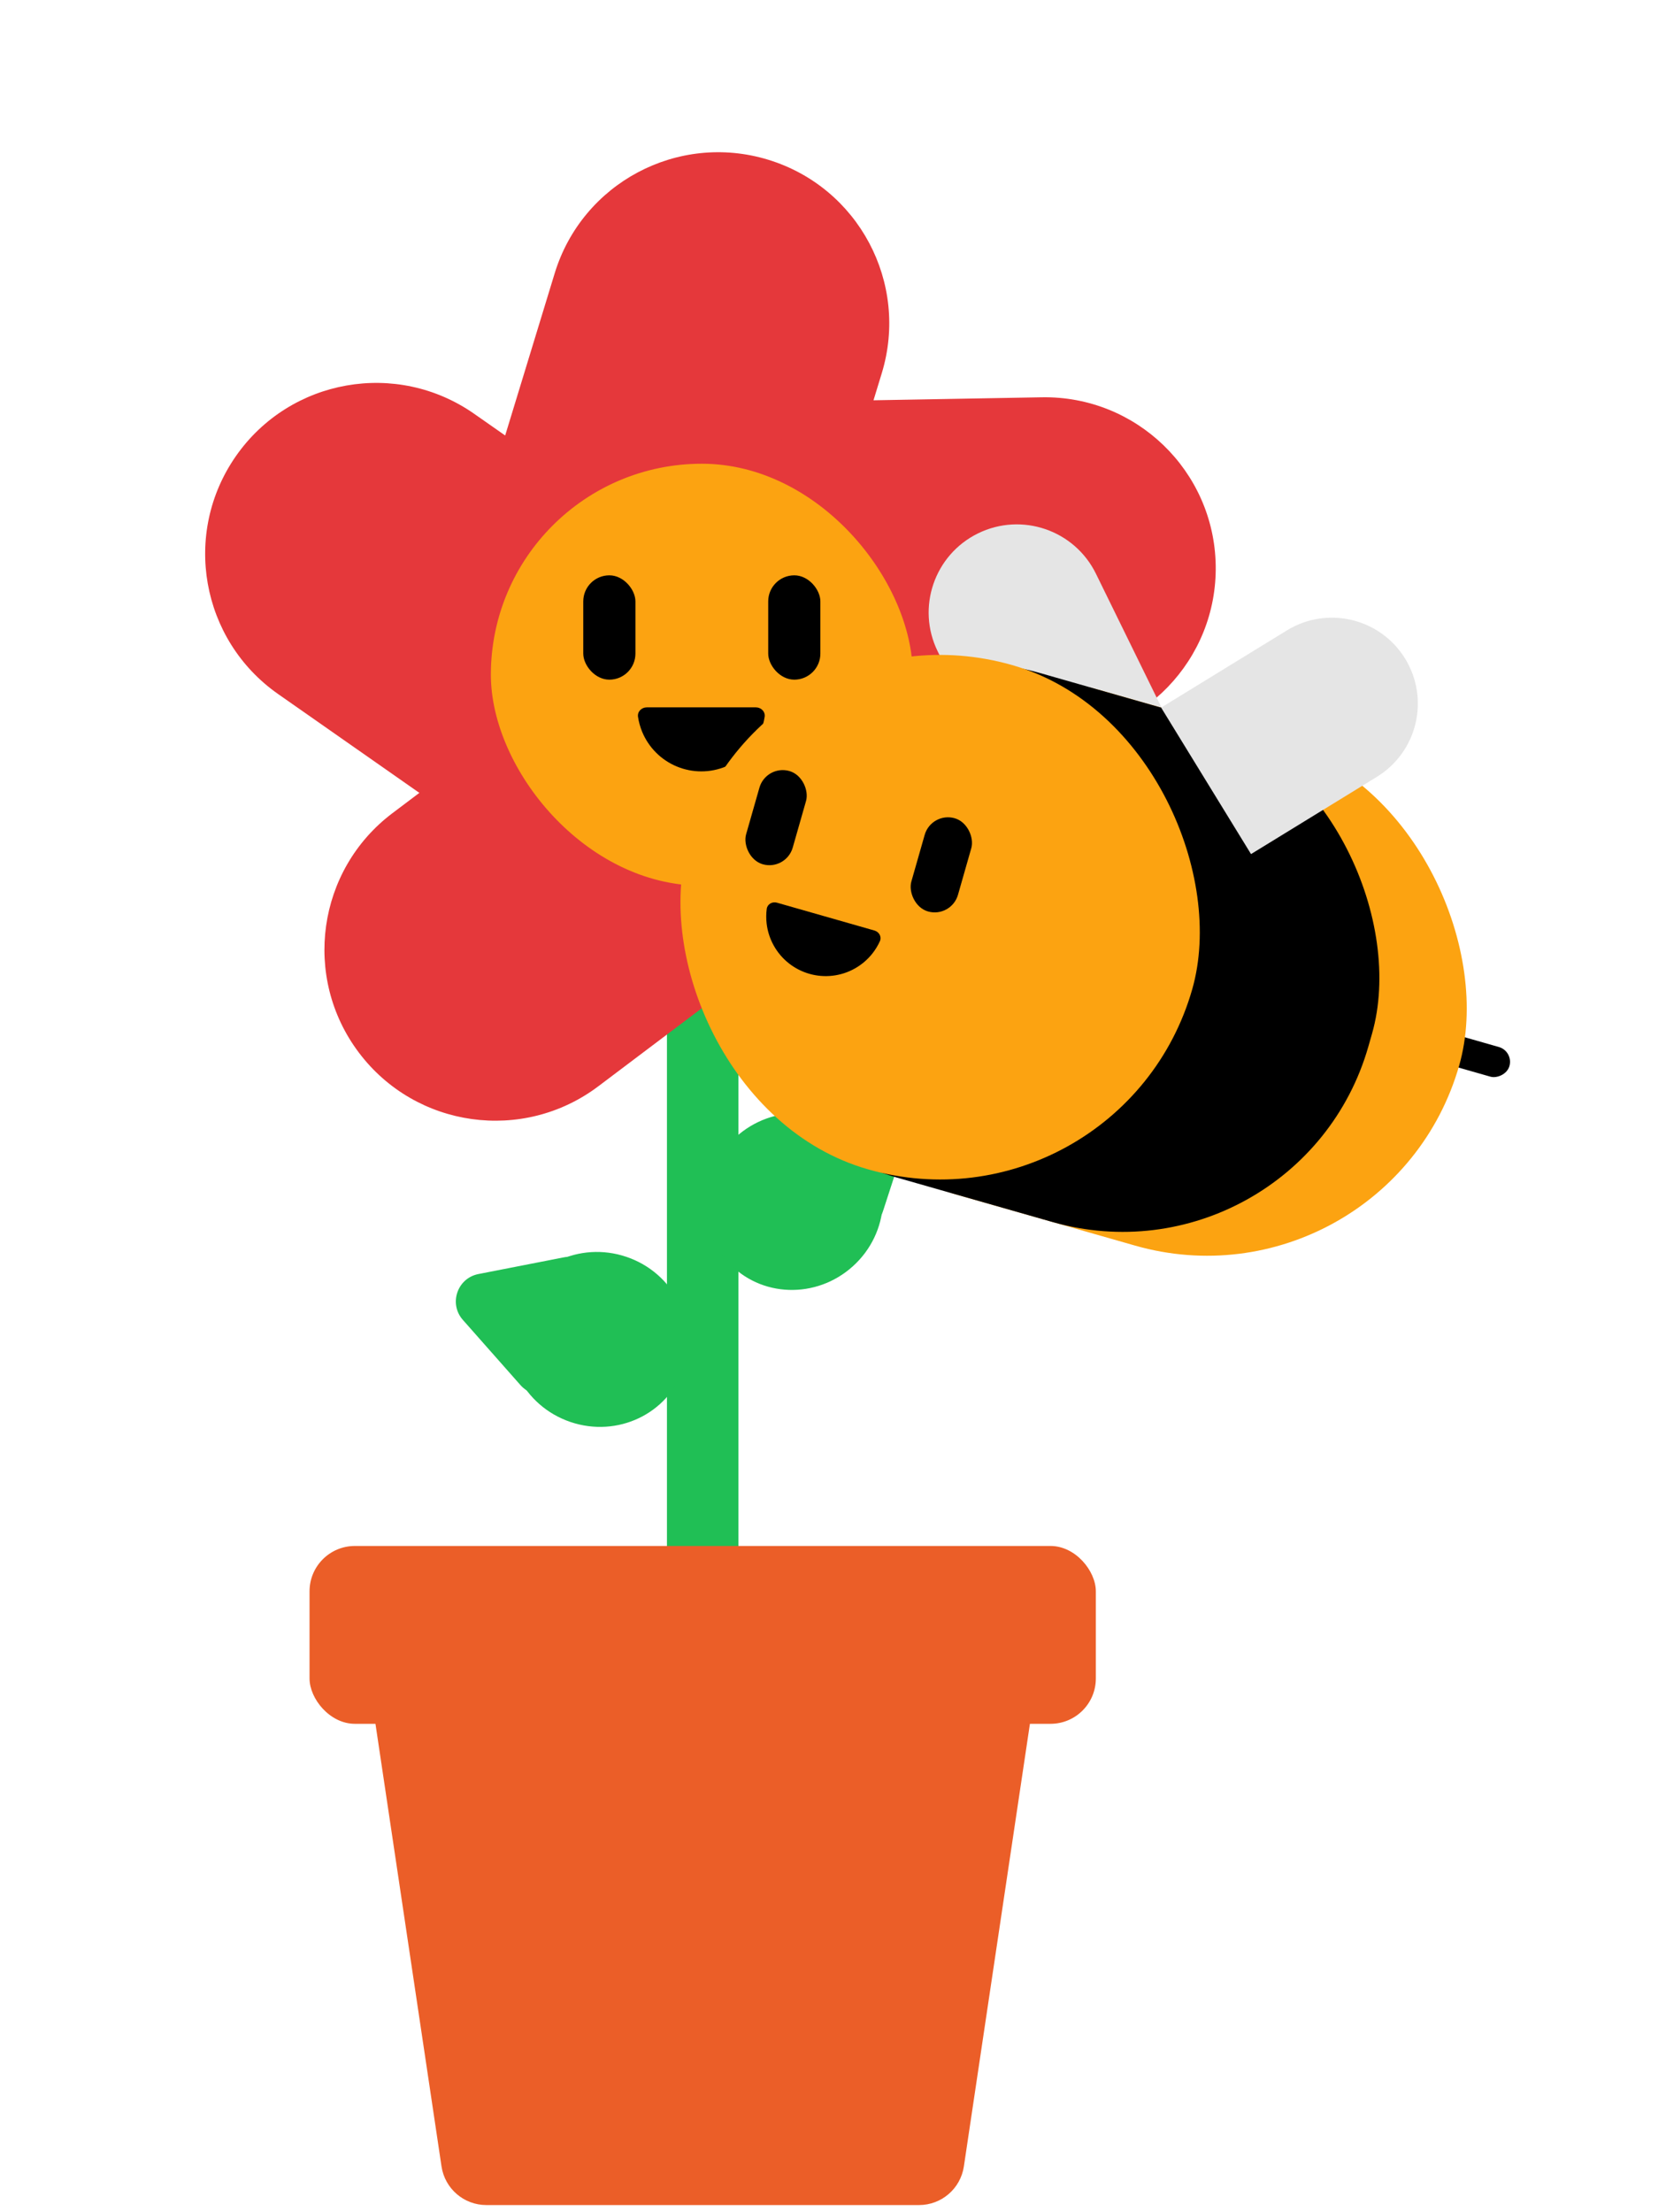 <svg width="476" height="632" viewBox="0 0 476 632" fill="none" xmlns="http://www.w3.org/2000/svg">
<g filter="url(#filter0_d_57_29)">
<rect x="190.557" y="226.029" width="20.423" height="224.655" fill="#20BF55"/>
<g filter="url(#filter1_d_57_29)">
<path d="M79.47 192.307C57.361 176.838 51.977 146.376 67.446 124.267V124.267C82.914 102.158 113.377 96.775 135.485 112.243L196.429 154.882L140.414 234.945L79.47 192.307Z" fill="#E5383B"/>
<path d="M158.479 72.113C166.358 46.306 193.666 31.773 219.473 39.652V39.652C245.279 47.531 259.813 74.839 251.934 100.646L230.214 171.783L136.759 143.25L158.479 72.113Z" fill="#E5383B"/>
<path d="M297.626 107.521C324.604 107.039 346.865 128.52 347.346 155.498V155.498C347.827 182.477 326.347 204.737 299.368 205.219L225.001 206.545L223.258 108.847L297.626 107.521Z" fill="#E5383B"/>
<path d="M305.797 251.942C314.592 277.452 301.042 305.26 275.532 314.055V314.055C250.023 322.849 222.214 309.299 213.42 283.79L189.177 213.472L281.555 181.625L305.797 251.942Z" fill="#E5383B"/>
<path d="M170.97 304.343C149.426 320.59 118.791 316.296 102.545 294.753V294.753C86.298 273.209 90.591 242.574 112.134 226.328L171.519 181.542L230.354 259.558L170.97 304.343Z" fill="#E5383B"/>
<g filter="url(#filter2_d_57_29)">
<rect x="140.246" y="122.52" width="120.547" height="120.547" rx="60.273" fill="#FCA311"/>
</g>
<rect x="219.489" y="158.385" width="14.904" height="29.808" rx="7.452" fill="black"/>
<rect x="166.647" y="158.385" width="14.904" height="29.808" rx="7.452" fill="black"/>
<path d="M215.962 196.103C217.458 196.103 218.692 197.323 218.471 198.803C218.251 200.276 217.852 201.721 217.279 203.103C216.36 205.322 215.013 207.339 213.314 209.037C211.616 210.736 209.599 212.083 207.38 213.002C205.161 213.921 202.782 214.394 200.38 214.394C197.978 214.394 195.6 213.921 193.381 213.002C191.161 212.083 189.145 210.736 187.447 209.037C185.748 207.339 184.401 205.322 183.481 203.103C182.909 201.721 182.509 200.276 182.289 198.803C182.069 197.323 183.302 196.103 184.799 196.103L200.38 196.103H215.962Z" fill="black"/>
</g>
<ellipse cx="170.989" cy="380.661" rx="24.906" ry="25.654" transform="rotate(-71.262 170.989 380.661)" fill="#20BF55"/>
<path d="M132.245 375.084C128.166 370.468 130.643 363.167 136.689 361.985L161.083 357.217C167.092 356.043 172.126 361.802 170.159 367.6L162.224 390.993C160.257 396.791 152.758 398.298 148.704 393.71L132.245 375.084Z" fill="#20BF55"/>
<ellipse cx="226.983" cy="341.28" rx="24.906" ry="25.654" transform="rotate(47.8 226.983 341.28)" fill="#20BF55"/>
<path d="M250.677 310.123C256.694 308.8 261.873 314.512 259.969 320.371L252.287 344.009C250.394 349.832 242.916 351.435 238.803 346.899L222.21 328.6C218.097 324.064 220.422 316.777 226.402 315.462L250.677 310.123Z" fill="#20BF55"/>
<path d="M105.105 475.952C103.937 468.125 110 461.089 117.915 461.089H283.623C291.537 461.089 297.601 468.124 296.432 475.952L275.392 616.922C274.445 623.266 268.997 627.961 262.583 627.961H138.955C132.54 627.961 127.092 623.266 126.146 616.922L105.105 475.952Z" fill="#EB5E28"/>
<g filter="url(#filter3_d_57_29)">
<rect x="88.441" y="435.684" width="224.655" height="50.809" rx="12.951" fill="#EB5E28"/>
</g>
</g>
<g filter="url(#filter4_d_57_29)">
<path d="M278.905 193.075C272.783 180.588 277.943 165.502 290.431 159.38V159.38C302.918 153.259 318.004 158.419 324.126 170.906L342.969 209.344L297.748 231.513L278.905 193.075Z" fill="#E5E5E5"/>
<rect x="443.478" y="307.322" width="8.813" height="27.7" rx="4.407" transform="rotate(105.939 443.478 307.322)" fill="black"/>
<rect x="253.569" y="183.687" width="202.71" height="149.829" rx="74.915" transform="rotate(15.939 253.569 183.687)" fill="#FCA311"/>
<rect x="237.83" y="179.193" width="192.637" height="149.829" rx="73.026" transform="rotate(15.939 237.83 179.193)" fill="black"/>
<rect x="228.145" y="176.427" width="149.829" height="149.829" rx="74.915" transform="rotate(15.939 228.145 176.427)" fill="#FCA311"/>
<rect x="277.096" y="238.855" width="13.85" height="27.7" rx="6.925" transform="rotate(15.939 277.096 238.855)" fill="black"/>
<rect x="229.88" y="225.37" width="13.85" height="27.7" rx="6.925" transform="rotate(15.939 229.88 225.37)" fill="black"/>
<path d="M260.843 272.84C262.18 273.222 262.971 274.627 262.396 275.893C261.824 277.153 261.098 278.342 260.234 279.431C258.846 281.179 257.127 282.637 255.176 283.722C253.225 284.806 251.08 285.495 248.862 285.75C246.645 286.005 244.399 285.821 242.252 285.208C240.106 284.595 238.101 283.565 236.353 282.178C234.605 280.79 233.147 279.072 232.063 277.12C230.978 275.169 230.289 273.024 230.034 270.806C229.875 269.425 229.887 268.033 230.066 266.66C230.246 265.281 231.66 264.506 232.997 264.888L246.92 268.864L260.843 272.84Z" fill="black"/>
<path d="M378.702 187.089C390.259 179.997 405.377 183.616 412.469 195.173V195.173C419.561 206.73 415.941 221.848 404.384 228.94L368.435 251.001L342.752 209.149L378.702 187.089Z" fill="#E5E5E5"/>
</g>
<defs>
<filter id="filter0_d_57_29" x="56.624" y="37.509" width="292.722" height="594.437" filterUnits="userSpaceOnUse" color-interpolation-filters="sRGB">
<feFlood flood-opacity="0" result="BackgroundImageFix"/>
<feColorMatrix in="SourceAlpha" type="matrix" values="0 0 0 0 0 0 0 0 0 0 0 0 0 0 0 0 0 0 127 0" result="hardAlpha"/>
<feOffset dy="1.993"/>
<feGaussianBlur stdDeviation="0.996"/>
<feComposite in2="hardAlpha" operator="out"/>
<feColorMatrix type="matrix" values="0 0 0 0 0 0 0 0 0 0 0 0 0 0 0 0 0 0 0.25 0"/>
<feBlend mode="normal" in2="BackgroundImageFix" result="effect1_dropShadow_57_29"/>
<feBlend mode="normal" in="SourceGraphic" in2="effect1_dropShadow_57_29" result="shape"/>
</filter>
<filter id="filter1_d_57_29" x="54.632" y="37.509" width="296.707" height="287.197" filterUnits="userSpaceOnUse" color-interpolation-filters="sRGB">
<feFlood flood-opacity="0" result="BackgroundImageFix"/>
<feColorMatrix in="SourceAlpha" type="matrix" values="0 0 0 0 0 0 0 0 0 0 0 0 0 0 0 0 0 0 127 0" result="hardAlpha"/>
<feOffset dy="3.985"/>
<feGaussianBlur stdDeviation="1.993"/>
<feComposite in2="hardAlpha" operator="out"/>
<feColorMatrix type="matrix" values="0 0 0 0 0 0 0 0 0 0 0 0 0 0 0 0 0 0 0.25 0"/>
<feBlend mode="normal" in2="BackgroundImageFix" result="effect1_dropShadow_57_29"/>
<feBlend mode="normal" in="SourceGraphic" in2="effect1_dropShadow_57_29" result="shape"/>
</filter>
<filter id="filter2_d_57_29" x="136.261" y="122.52" width="128.517" height="128.517" filterUnits="userSpaceOnUse" color-interpolation-filters="sRGB">
<feFlood flood-opacity="0" result="BackgroundImageFix"/>
<feColorMatrix in="SourceAlpha" type="matrix" values="0 0 0 0 0 0 0 0 0 0 0 0 0 0 0 0 0 0 127 0" result="hardAlpha"/>
<feOffset dy="3.985"/>
<feGaussianBlur stdDeviation="1.993"/>
<feComposite in2="hardAlpha" operator="out"/>
<feColorMatrix type="matrix" values="0 0 0 0 0 0 0 0 0 0 0 0 0 0 0 0 0 0 0.25 0"/>
<feBlend mode="normal" in2="BackgroundImageFix" result="effect1_dropShadow_57_29"/>
<feBlend mode="normal" in="SourceGraphic" in2="effect1_dropShadow_57_29" result="shape"/>
</filter>
<filter id="filter3_d_57_29" x="84.456" y="435.684" width="232.625" height="58.779" filterUnits="userSpaceOnUse" color-interpolation-filters="sRGB">
<feFlood flood-opacity="0" result="BackgroundImageFix"/>
<feColorMatrix in="SourceAlpha" type="matrix" values="0 0 0 0 0 0 0 0 0 0 0 0 0 0 0 0 0 0 127 0" result="hardAlpha"/>
<feOffset dy="3.985"/>
<feGaussianBlur stdDeviation="1.993"/>
<feComposite in2="hardAlpha" operator="out"/>
<feColorMatrix type="matrix" values="0 0 0 0 0 0 0 0 0 0 0 0 0 0 0 0 0 0 0.25 0"/>
<feBlend mode="normal" in2="BackgroundImageFix" result="effect1_dropShadow_57_29"/>
<feBlend mode="normal" in="SourceGraphic" in2="effect1_dropShadow_57_29" result="shape"/>
</filter>
<filter id="filter4_d_57_29" x="179.673" y="135.804" width="265.765" height="236.946" filterUnits="userSpaceOnUse" color-interpolation-filters="sRGB">
<feFlood flood-opacity="0" result="BackgroundImageFix"/>
<feColorMatrix in="SourceAlpha" type="matrix" values="0 0 0 0 0 0 0 0 0 0 0 0 0 0 0 0 0 0 127 0" result="hardAlpha"/>
<feOffset dx="-11" dy="-7"/>
<feGaussianBlur stdDeviation="7"/>
<feComposite in2="hardAlpha" operator="out"/>
<feColorMatrix type="matrix" values="0 0 0 0 0 0 0 0 0 0 0 0 0 0 0 0 0 0 0.15 0"/>
<feBlend mode="normal" in2="BackgroundImageFix" result="effect1_dropShadow_57_29"/>
<feBlend mode="normal" in="SourceGraphic" in2="effect1_dropShadow_57_29" result="shape"/>
</filter>
</defs>
</svg>

